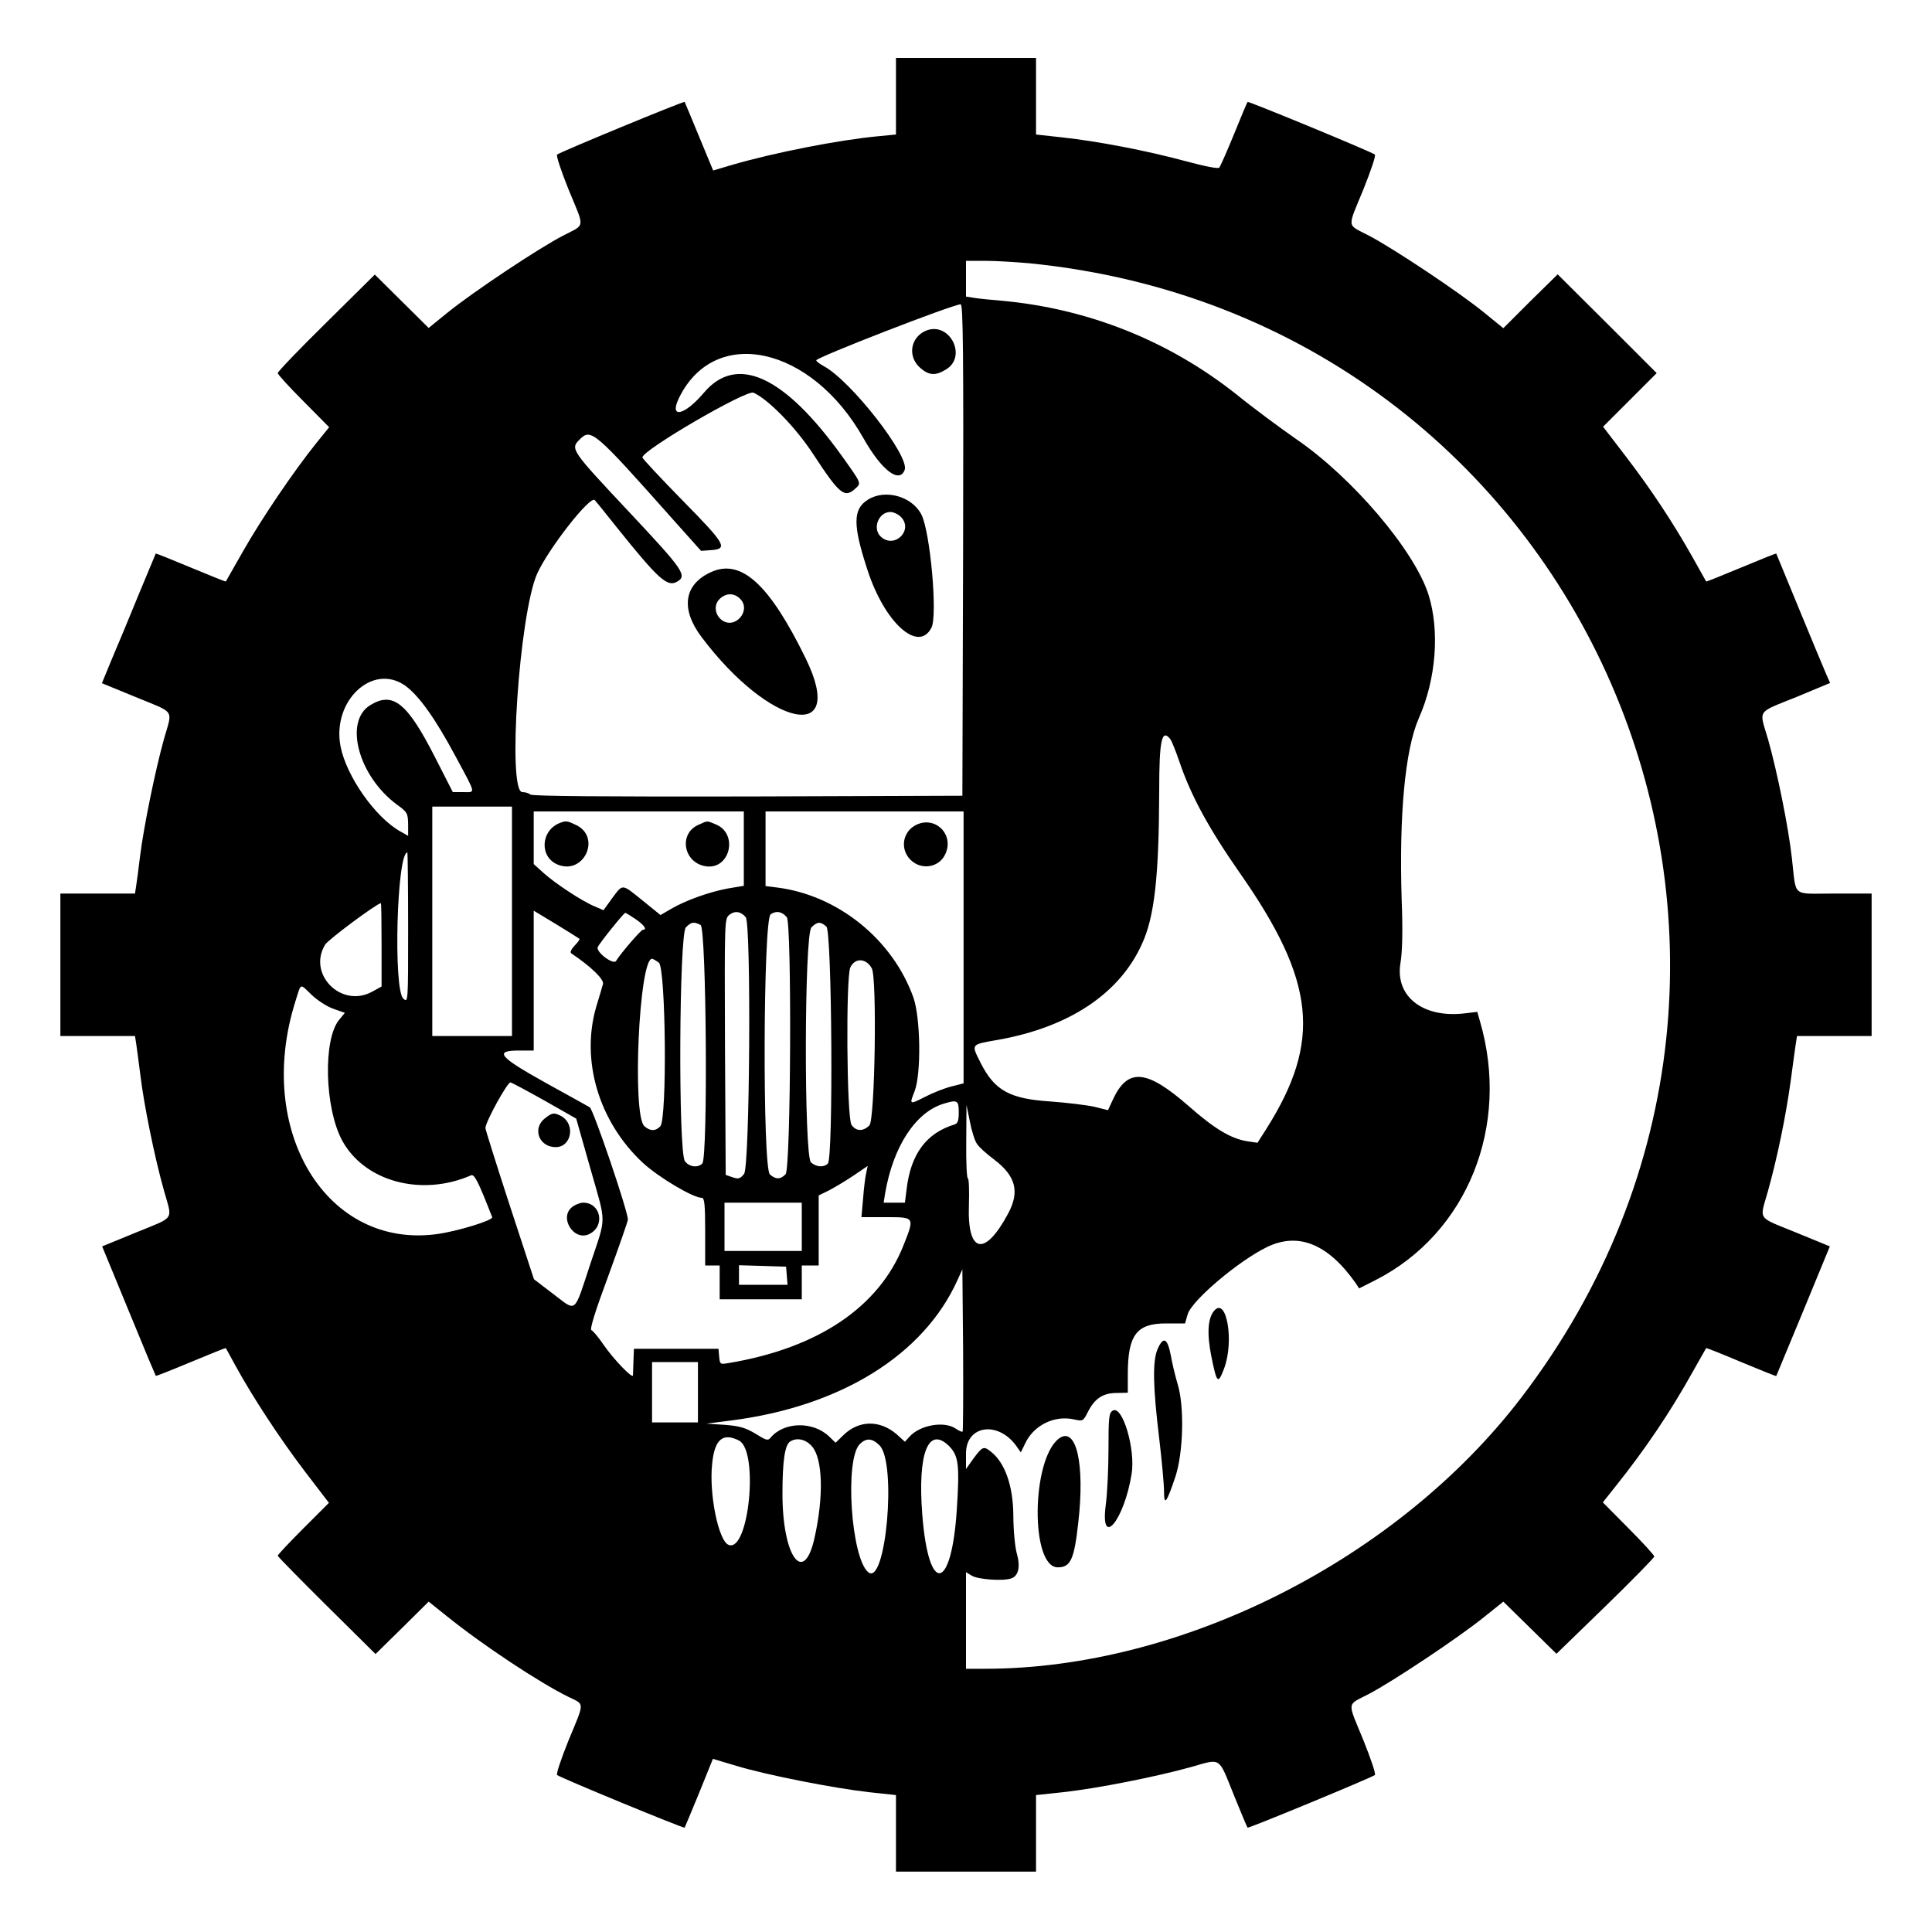 <svg version="1.0" width="800pt" height="800pt" viewBox="0 0 800 800"
    preserveAspectRatio="xMidYMid meet" id="svg32" xmlns="http://www.w3.org/2000/svg"
    xmlns:svg="http://www.w3.org/2000/svg">
    <g transform="translate(0,800) scale(0.1,-0.1)" fill="#000000" stroke="none" id="g30">
        <path
            d="M3710 7601 l0 -158 -72 -7 c-163 -15 -432 -68 -604 -118 l-81 -24 -58 140 c-32 78 -59 142 -60 144 -4 4 -517 -208 -528 -218 -5 -4 17 -69 47 -144 68 -165 71 -143 -21 -191 -98 -50 -373 -233 -478 -318 l-80 -65 -112 111 -111 110 -201 -199 c-111 -109 -201 -203 -201 -209 0 -5 48 -58 107 -117 l106 -107 -55 -68 c-93 -116 -223 -308 -299 -441 -40 -70 -73 -128 -74 -130 -1 -1 -66 25 -145 58 -79 33 -144 59 -145 58 -1 -2 -32 -77 -70 -168 -37 -91 -87 -211 -111 -267 l-42 -102 139 -57 c167 -69 154 -48 118 -174 -36 -129 -84 -364 -99 -485 -6 -49 -13 -105 -16 -122 l-5 -33 -154 0 -155 0 0 -295 0 -295 155 0 154 0 5 -32 c3 -18 10 -76 17 -128 14 -119 59 -343 98 -480 35 -126 49 -106 -117 -174 l-139 -57 110 -267 c60 -147 111 -268 112 -269 1 -2 66 24 145 57 79 33 144 59 145 58 1 -2 19 -34 40 -73 70 -128 184 -302 286 -436 l101 -132 -106 -106 c-58 -58 -106 -109 -106 -113 0 -3 91 -96 203 -207 l202 -200 110 108 110 109 75 -60 c150 -121 385 -276 503 -334 69 -34 69 -17 1 -181 -30 -75 -52 -139 -47 -143 10 -10 524 -222 528 -218 1 2 28 66 60 144 l57 141 97 -29 c125 -38 406 -93 549 -109 l112 -12 0 -159 0 -158 290 0 290 0 0 158 0 159 113 12 c143 16 380 63 525 103 132 37 115 48 182 -117 29 -72 54 -131 56 -133 3 -4 516 208 527 218 5 4 -17 68 -47 143 -68 166 -71 144 21 192 98 51 373 234 478 319 l80 64 110 -108 110 -108 203 197 c111 108 202 201 202 206 0 5 -48 58 -107 117 l-106 107 54 68 c123 154 226 307 319 474 29 52 54 95 55 97 1 1 67 -25 145 -58 79 -33 144 -59 145 -58 1 2 51 123 112 270 l110 267 -139 57 c-166 68 -152 48 -117 173 39 140 74 310 94 456 9 66 18 135 21 153 l5 32 154 0 155 0 0 295 0 295 -155 0 c-179 0 -156 -19 -175 145 -14 128 -61 360 -99 494 -37 126 -50 107 118 175 l139 58 -18 41 c-10 23 -60 143 -111 267 -51 124 -93 226 -94 228 -1 1 -66 -25 -145 -58 -79 -33 -144 -59 -145 -58 -1 2 -26 46 -55 98 -81 144 -172 282 -277 419 l-95 124 111 111 111 111 -205 205 -205 204 -113 -111 -112 -112 -80 65 c-100 82 -376 266 -478 319 -92 48 -89 26 -21 192 30 75 52 139 47 143 -10 10 -524 222 -527 218 -2 -2 -27 -61 -56 -133 -29 -71 -57 -134 -61 -139 -5 -6 -63 6 -141 27 -159 43 -361 82 -509 98 l-109 12 0 159 0 158 -290 0 -290 0 0 -159z m551 -691 c2304 -228 3445 -2853 2040 -4695 -512 -671 -1408 -1125 -2222 -1125 l-79 0 0 200 0 200 23 -14 c24 -16 129 -24 164 -12 31 10 39 50 23 105 -7 25 -14 96 -14 157 -1 122 -35 218 -93 263 -30 24 -35 22 -74 -31 l-29 -41 0 65 c0 116 132 136 208 31 l19 -27 18 37 c35 75 120 117 200 100 40 -9 40 -8 60 31 28 55 62 78 119 78 l46 1 0 76 c0 163 36 211 158 211 l79 0 11 38 c17 57 209 220 328 278 129 63 252 14 366 -147 l16 -24 69 35 c379 194 558 638 431 1072 l-11 38 -51 -6 c-174 -21 -290 70 -267 208 8 48 10 134 5 262 -11 352 14 622 71 752 72 162 87 363 40 512 -58 182 -314 484 -548 644 -66 46 -177 128 -246 184 -282 224 -618 357 -976 389 -38 3 -87 8 -107 11 l-38 6 0 74 0 74 79 0 c43 0 125 -5 182 -10z m-273 -1187 l-3 -1018 -889 -3 c-587 -1 -893 1 -900 8 -5 5 -20 10 -33 10 -63 0 -13 736 61 904 46 103 221 327 239 305 2 -2 44 -53 92 -114 170 -212 207 -245 246 -225 47 25 32 47 -196 290 -241 257 -244 261 -205 300 47 47 59 38 384 -328 l119 -133 41 3 c72 5 61 24 -118 206 -91 93 -166 173 -166 178 1 31 431 281 460 268 62 -28 175 -144 247 -254 110 -168 130 -184 175 -143 25 23 26 20 -56 135 -239 333 -436 423 -572 261 -81 -95 -145 -108 -102 -20 148 302 548 214 763 -167 75 -133 149 -190 171 -132 22 57 -226 374 -337 431 -16 9 -29 19 -29 23 0 12 564 231 598 232 10 0 12 -207 10 -1017z m-2309 -563 c57 -42 124 -136 209 -295 85 -158 82 -145 30 -145 l-43 0 -75 147 c-114 223 -173 271 -267 213 -110 -67 -49 -294 111 -412 43 -31 45 -36 46 -81 l0 -48 -32 18 c-104 58 -224 229 -248 353 -36 189 134 347 269 250z m3168 -222 c5 -7 22 -49 37 -93 48 -141 121 -275 250 -460 314 -449 339 -696 110 -1059 l-37 -58 -41 6 c-69 11 -136 51 -244 146 -176 154 -254 160 -316 22 l-18 -39 -56 14 c-32 7 -113 17 -182 22 -169 11 -231 45 -289 159 -40 80 -43 76 70 96 295 52 505 191 598 398 52 114 70 280 71 634 0 212 11 259 47 212z m-2727 -753 l0 -475 -165 0 -165 0 0 475 0 475 165 0 165 0 0 -475z m960 301 l0 -154 -66 -11 c-76 -14 -175 -49 -236 -85 l-43 -25 -74 60 c-88 71 -81 70 -126 10 l-36 -50 -37 16 c-51 21 -162 94 -211 138 l-41 37 0 109 0 109 435 0 435 0 0 -154z m910 -409 l0 -563 -51 -13 c-28 -7 -76 -26 -107 -42 -67 -34 -67 -34 -45 22 28 72 25 304 -5 389 -86 240 -312 423 -564 455 l-48 6 0 155 0 154 410 0 410 0 0 -563z m-2300 81 c0 -310 0 -311 -20 -293 -42 38 -27 605 17 605 1 0 3 -140 3 -312z m-110 -71 l0 -172 -42 -23 c-127 -66 -265 75 -192 196 12 21 216 172 231 172 2 0 3 -78 3 -173z m819 26 c3 -2 -6 -15 -20 -29 -14 -15 -20 -28 -13 -32 81 -54 135 -107 131 -126 -3 -11 -15 -52 -27 -91 -67 -224 9 -480 192 -650 65 -60 208 -145 244 -145 11 0 14 -27 14 -140 l0 -140 30 0 30 0 0 -70 0 -70 170 0 170 0 0 70 0 70 35 0 35 0 0 145 0 145 43 21 c23 12 68 39 101 61 l59 40 -6 -28 c-4 -16 -10 -64 -13 -106 l-7 -78 102 0 c119 0 119 1 72 -117 -101 -255 -353 -425 -723 -487 -36 -6 -37 -6 -40 26 l-3 33 -175 0 -175 0 -2 -50 c-1 -27 -2 -54 -2 -60 -1 -16 -81 67 -122 127 -21 31 -44 58 -50 60 -8 3 16 80 70 225 44 121 81 226 81 233 0 35 -143 456 -158 465 -9 5 -91 51 -182 101 -194 108 -216 134 -111 134 l61 0 0 289 0 290 93 -56 c50 -31 94 -58 96 -60z m689 89 c23 -30 17 -1034 -7 -1063 -16 -20 -23 -22 -47 -14 l-29 10 -3 530 c-2 525 -2 530 18 547 23 18 48 14 68 -10z m170 0 c21 -27 17 -1040 -5 -1064 -20 -22 -41 -23 -65 -1 -31 27 -28 1055 3 1077 23 16 47 12 67 -12z m-626 -8 c36 -25 49 -44 30 -44 -8 0 -93 -99 -111 -129 -11 -18 -84 37 -76 57 6 15 108 142 114 142 3 0 22 -12 43 -26z m269 -24 c24 -13 31 -964 7 -988 -19 -19 -55 -14 -72 10 -28 39 -24 940 4 968 23 23 33 24 61 10z m521 -7 c23 -20 29 -958 6 -981 -17 -17 -48 -15 -70 5 -29 26 -28 943 2 973 24 24 38 25 62 3z m-694 -149 c29 -20 35 -649 6 -678 -20 -21 -43 -20 -66 1 -51 46 -22 693 32 693 3 0 16 -7 28 -16z m882 -24 c22 -40 13 -627 -10 -650 -26 -26 -55 -25 -74 2 -20 28 -24 610 -5 652 19 41 66 39 89 -4z m-2319 -110 c23 -22 63 -48 89 -57 l48 -17 -23 -28 c-68 -80 -61 -366 12 -501 93 -170 328 -233 533 -144 14 7 30 -24 88 -173 5 -13 -146 -59 -228 -70 -457 -63 -756 427 -587 963 25 79 17 76 68 27z m965 -438 l130 -74 57 -201 c69 -243 69 -197 1 -402 -69 -209 -55 -197 -152 -124 l-81 62 -101 308 c-55 169 -100 312 -100 318 0 25 92 192 104 189 7 -2 71 -36 142 -76z m1714 -47 c0 -35 -4 -47 -17 -51 -118 -36 -182 -123 -199 -269 l-7 -55 -44 0 -44 0 6 38 c33 194 126 337 243 372 56 17 62 14 62 -35z m75 -131 c8 -13 40 -42 71 -65 90 -68 107 -133 59 -223 -97 -182 -170 -167 -163 32 2 61 0 112 -4 112 -5 0 -8 69 -7 153 l1 152 14 -69 c7 -37 20 -79 29 -92z m-725 -344 l0 -100 -160 0 -160 0 0 100 0 100 160 0 160 0 0 -100z m-62 -202 l3 -38 -100 0 -101 0 0 40 0 41 98 -3 97 -3 3 -37z m728 -646 c-3 -2 -15 3 -28 12 -47 33 -148 16 -192 -33 l-19 -21 -33 30 c-70 61 -157 60 -221 -2 l-33 -32 -27 26 c-67 64 -187 61 -242 -5 -11 -14 -19 -11 -62 16 -42 25 -65 32 -127 37 l-77 5 102 13 c454 58 798 271 938 582 l20 44 3 -333 c1 -184 0 -336 -2 -339z m-1096 163 l0 -125 -95 0 -95 0 0 125 0 125 95 0 95 0 0 -125z m170 -200 c83 -43 41 -465 -43 -432 -42 16 -82 213 -68 337 10 100 44 129 111 95z m303 -25 c44 -52 48 -207 10 -377 -44 -201 -133 -80 -133 181 0 138 10 203 32 217 28 18 66 9 91 -21z m279 5 c72 -72 26 -586 -47 -525 -71 59 -98 467 -35 530 27 27 52 25 82 -5z m288 -3 c39 -40 44 -76 32 -262 -22 -341 -117 -356 -143 -22 -20 255 25 369 111 284z"
            id="path4" />
        <path d="M5028 2573 c-27 -31 -31 -95 -12 -190 23 -112 27 -117 53 -49 42 113 10 297 -41 239z" id="path6" />
        <path
            d="M4793 2413 c-21 -50 -19 -155 7 -369 11 -93 20 -191 20 -219 0 -62 10 -50 47 60 33 100 38 292 9 385 -9 30 -22 83 -28 118 -14 72 -31 80 -55 25z"
            id="path8" />
        <path
            d="M4608 2159 c-16 -9 -18 -27 -18 -158 0 -81 -5 -185 -11 -230 -25 -188 76 -68 107 127 16 102 -38 284 -78 261z"
            id="path10" />
        <path d="M4383 2042 c-113 -91 -116 -532 -3 -532 53 0 68 32 85 186 28 245 -9 403 -82 346z" id="path12" />
        <path d="M3835 6631 c-65 -27 -78 -106 -26 -153 37 -33 64 -35 108 -8 90 54 15 200 -82 161z" id="path14" />
        <path
            d="M3594 5931 c-63 -39 -63 -105 -2 -291 71 -219 211 -345 265 -239 26 50 -5 398 -42 469 -39 75 -150 106 -221 61z m136 -71 c54 -54 -25 -134 -82 -83 -37 33 -11 103 39 103 12 0 32 -9 43 -20z"
            id="path16" />
        <path
            d="M2944 5631 c-112 -51 -127 -152 -39 -269 284 -377 605 -443 431 -88 -150 307 -267 414 -392 357z m118 -108 c53 -47 -17 -133 -74 -90 -28 22 -33 62 -9 86 25 25 58 27 83 4z"
            id="path18" />
        <path d="M2320 4593 c-81 -30 -88 -141 -11 -173 109 -45 182 114 76 164 -35 17 -41 18 -65 9z" id="path20" />
        <path d="M2893 4585 c-84 -36 -64 -157 29 -172 100 -16 137 133 43 173 -40 16 -32 17 -72 -1z" id="path22" />
        <path d="M3793 4584 c-56 -28 -67 -100 -23 -144 46 -46 122 -32 146 27 34 80 -45 156 -123 117z" id="path24" />
        <path d="M2256 3369 c-53 -42 -24 -119 45 -119 66 0 83 96 22 129 -30 15 -36 14 -67 -10z" id="path26" />
        <path d="M2372 3004 c-61 -42 4 -148 70 -113 65 34 45 129 -27 129 -11 0 -31 -7 -43 -16z" id="path28" />
    </g>
</svg>
